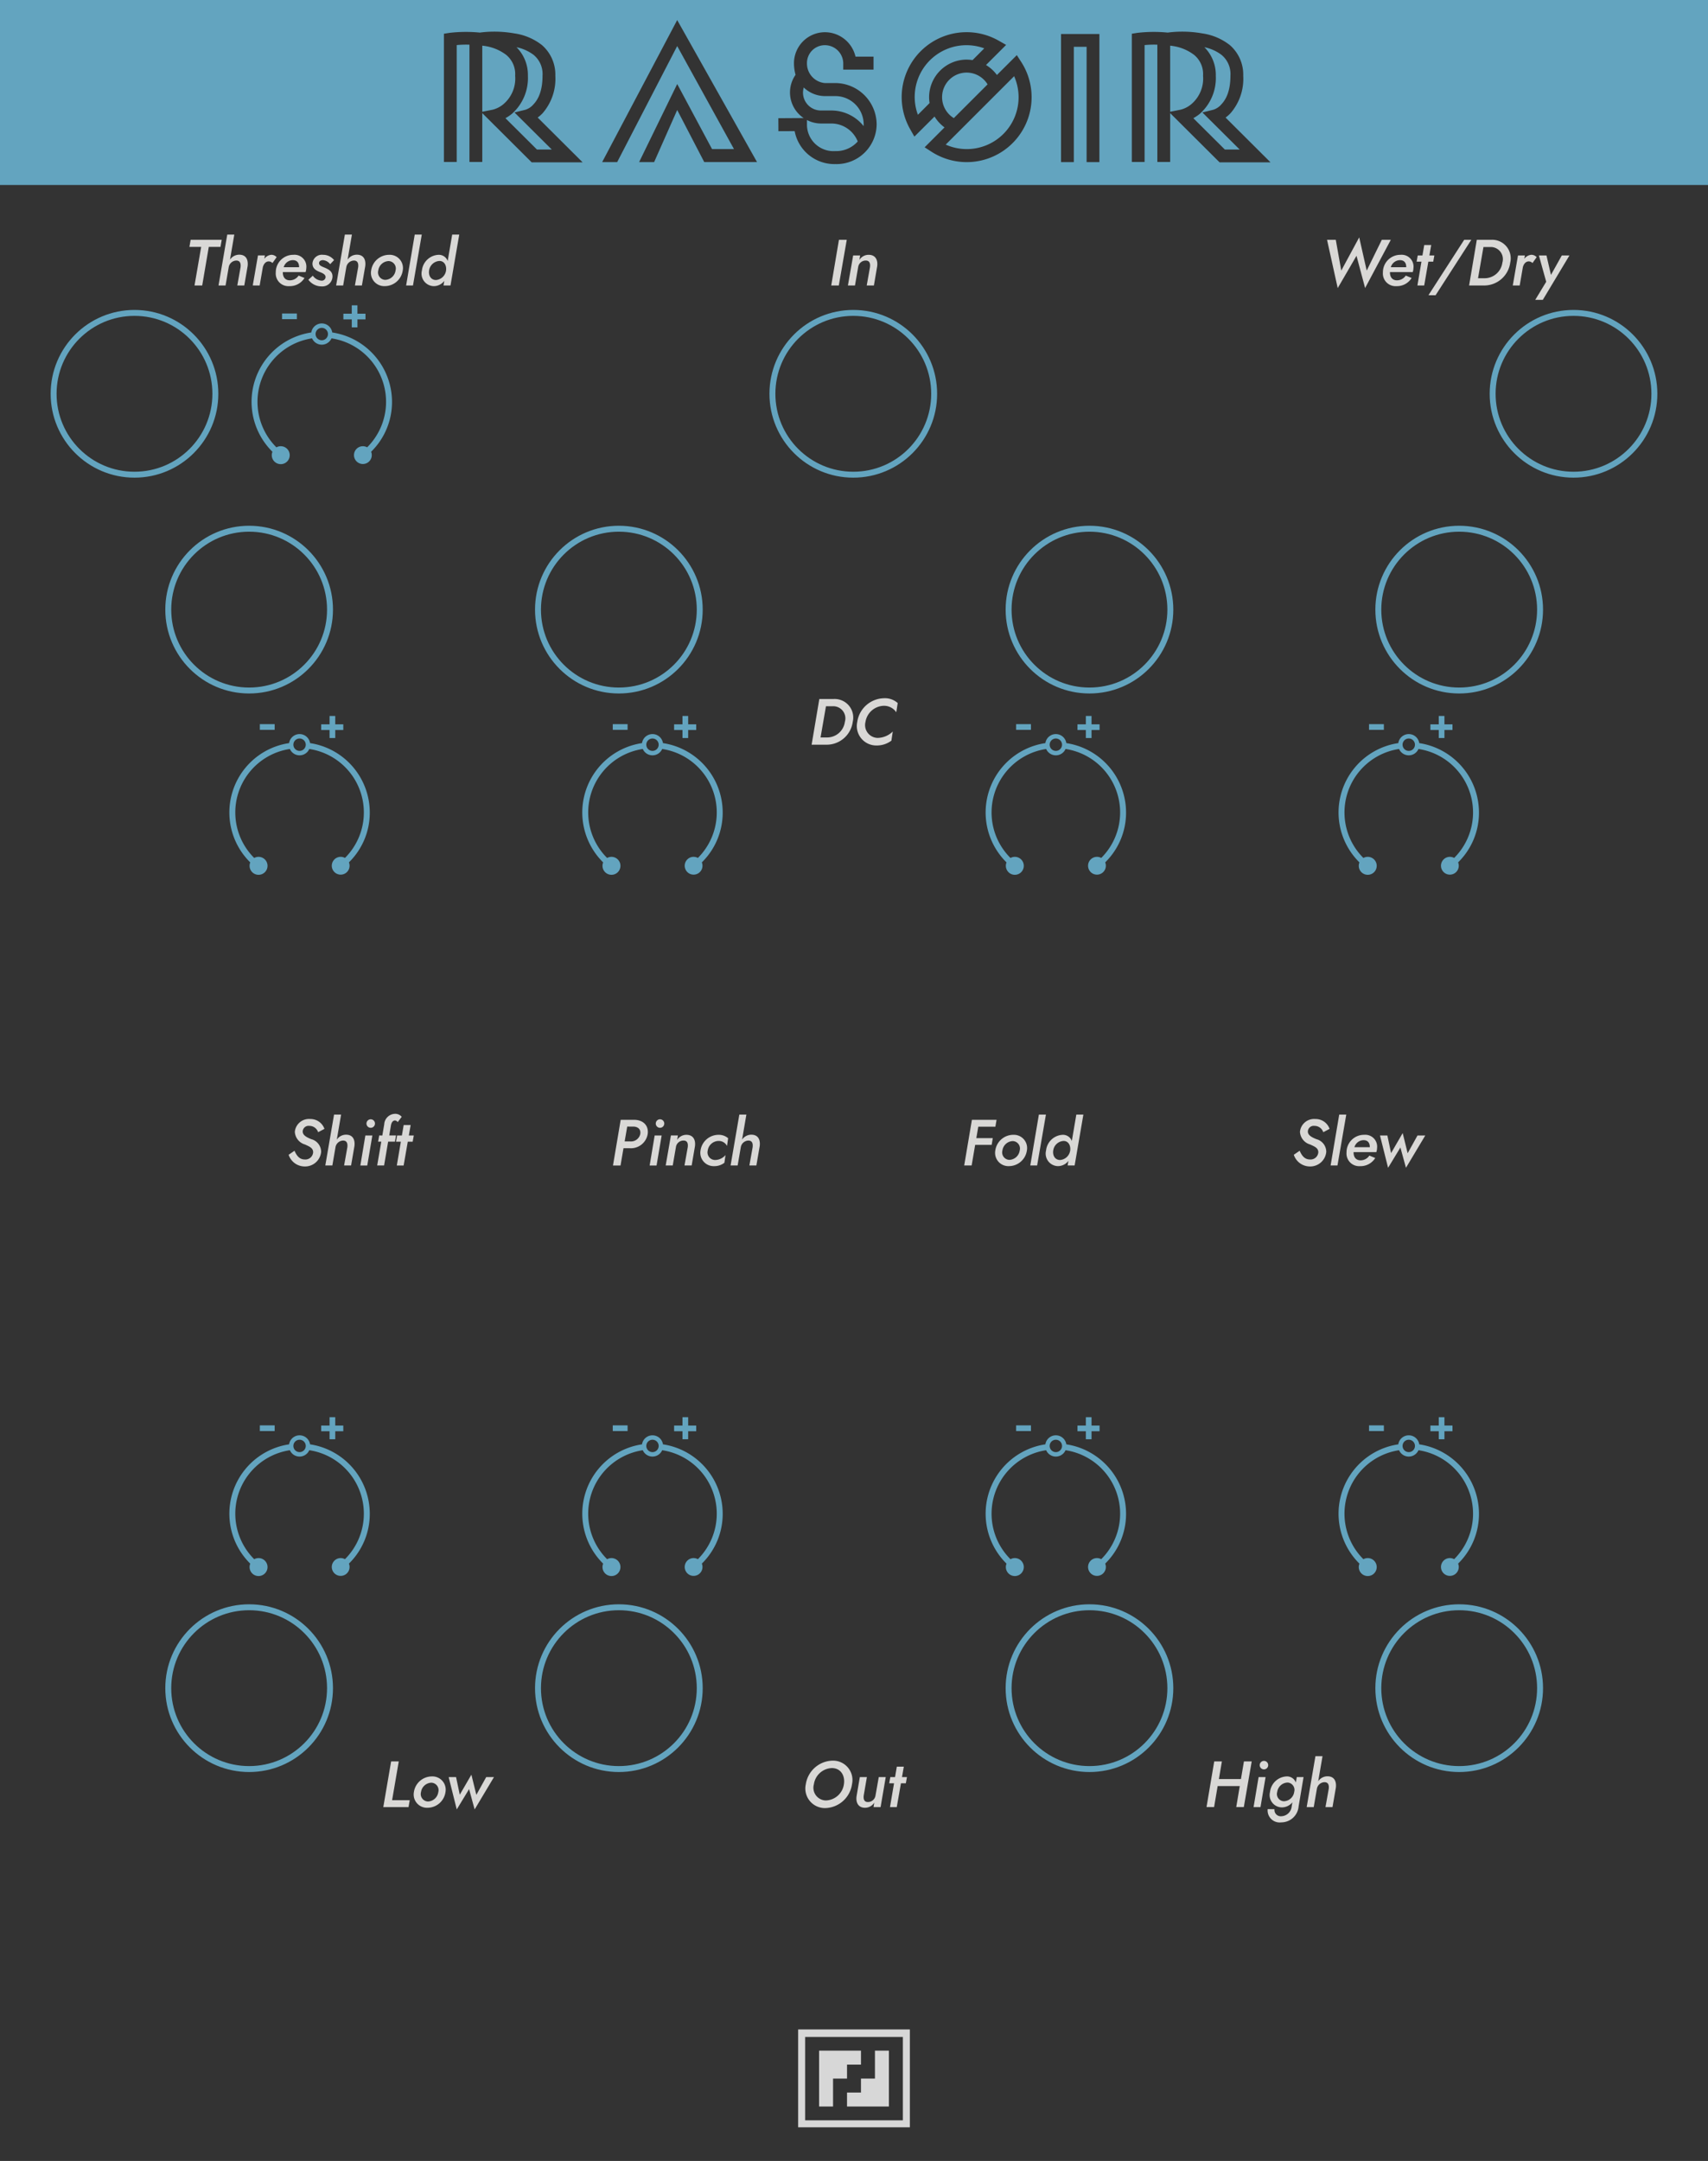 <?xml version="1.0" encoding="UTF-8" standalone="no"?>
<svg
   xmlns:dc="http://purl.org/dc/elements/1.1/"
   xmlns:cc="http://creativecommons.org/ns#"
   xmlns:rdf="http://www.w3.org/1999/02/22-rdf-syntax-ns#"
   xmlns:svg="http://www.w3.org/2000/svg"
   xmlns="http://www.w3.org/2000/svg"
   xmlns:sodipodi="http://sodipodi.sourceforge.net/DTD/sodipodi-0.dtd"
   xmlns:inkscape="http://www.inkscape.org/namespaces/inkscape"
   inkscape:version="1.0 (4035a4f, 2020-05-01)"
   sodipodi:docname="Rasoir.svg"
   id="svg1031"
   version="1.1"
   viewBox="0 0 288 364.252"
   height="128.5mm"
   width="101.6mm">
  <defs
     id="defs1035" />
  <sodipodi:namedview
     inkscape:current-layer="svg1031"
     inkscape:window-maximized="0"
     inkscape:window-y="22"
     inkscape:window-x="0"
     inkscape:cy="242.83465"
     inkscape:cx="192"
     inkscape:zoom="1.4947917"
     showgrid="false"
     id="namedview1033"
     inkscape:window-height="480"
     inkscape:window-width="914"
     inkscape:pageshadow="2"
     inkscape:pageopacity="0"
     guidetolerance="10"
     gridtolerance="10"
     objecttolerance="10"
     borderopacity="1"
     bordercolor="#666666"
     pagecolor="#ffffff" />
  <title
     id="title833">Rasoir</title>
  <g
     data-name="Rasoir"
     id="140d78ec-468f-4d15-a082-624430942a63">
    <rect
       fill="#333"
       height="364.252"
       width="288"
       data-name="BG"
       id="31c76ab0-01d4-495e-a04c-e8998869bc2b" />
    <rect
       fill="#63a4bf"
       height="31.181"
       width="288"
       data-name="Header"
       id="6f911f98-e4e3-4638-a8a4-31b1df1c1140" />
    <g
       data-name="Logo"
       id="8180852c-7c85-467a-b1fc-969953adc706">
      <polygon
         id="polygon837"
         fill="#d7d7d7"
         points="140.469 345.662 138.115 345.662 138.115 348.016 138.115 350.37 138.115 352.724 138.115 355.078 140.469 355.078 140.469 352.724 140.469 350.37 142.823 350.37 142.823 348.016 145.177 348.016 145.177 345.662 142.823 345.662 140.469 345.662" />
      <polygon
         id="polygon839"
         fill="#d7d7d7"
         points="142.823 355.078 145.177 355.078 147.531 355.078 149.885 355.078 149.885 352.724 149.885 350.37 149.885 348.016 149.885 345.662 147.531 345.662 147.531 348.016 147.531 350.37 145.177 350.37 145.177 352.724 142.823 352.724 142.823 355.078" />
      <polygon
         id="polygon841"
         fill="#d7d7d7"
         points="152.239 342.085 135.761 342.085 135.761 343.353 152.239 343.353 152.239 357.406 135.761 357.406 135.761 342.085 134.583 342.085 134.583 358.583 135.761 358.583 153.417 358.583 153.417 357.406 153.417 342.085 152.239 342.085" />
    </g>
    <g
       data-name="Text"
       id="89b1268f-3f3c-4bf7-b7e4-56b75ae8147e">
      <path
         id="path844"
         fill="#d9d8d6"
         d="M32.147,40.42h5.238l-.209,1.2h-1.97l-1.111,6.5H32.8l1.122-6.5H31.938Z" />
      <path
         id="path846"
         fill="#d9d8d6"
         d="M39.87,43.919A1.345,1.345,0,0,0,38.572,45l-.539,3.125H36.845l1.474-8.581h1.188l-.726,4.224a1.88,1.88,0,0,1,1.563-.836c1.143,0,1.55.847,1.408,1.947l-.562,3.246H40.014l.549-3.081C40.629,44.447,40.509,43.941,39.87,43.919Z" />
      <path
         id="path848"
         fill="#d9d8d6"
         d="M45.337,44.062c-.539-.011-.869.44-1.013.957l-.539,3.1H42.619l.88-5.061h1.166l-.1.572a1.642,1.642,0,0,1,1.2-.682,1.216,1.216,0,0,1,.88.4l-.7.99A.906.906,0,0,0,45.337,44.062Z" />
      <path
         id="path850"
         fill="#d9d8d6"
         d="M46.5,45.921a2.944,2.944,0,0,1,2.971-2.97,2,2,0,0,1,2.178,2.222,2.447,2.447,0,0,1-.121.693H47.69c-.022.814.374,1.386,1.189,1.386a1.771,1.771,0,0,0,1.473-.8l.991.407a2.909,2.909,0,0,1-2.564,1.375A2.134,2.134,0,0,1,46.5,45.921Zm1.331-.88h2.6v-.022c0-.726-.352-1.166-1.056-1.166A1.628,1.628,0,0,0,47.833,45.041Z" />
      <path
         id="path852"
         fill="#d9d8d6"
         d="M54.2,47.308a.638.638,0,0,0,.7-.595c.011-.44-.484-.671-.969-.858-.616-.242-1.264-.6-1.243-1.463a1.591,1.591,0,0,1,1.782-1.441,2.354,2.354,0,0,1,1.86.891l-.66.693a1.676,1.676,0,0,0-1.21-.682c-.4,0-.661.2-.661.484-.022.4.418.561.924.77.748.319,1.365.66,1.343,1.54a1.713,1.713,0,0,1-1.859,1.628A2.742,2.742,0,0,1,52,47.153l.748-.682A1.945,1.945,0,0,0,54.2,47.308Z" />
      <path
         id="path854"
         fill="#d9d8d6"
         d="M59.7,43.919A1.345,1.345,0,0,0,58.4,45l-.539,3.125H56.677l1.474-8.581h1.188l-.726,4.224a1.88,1.88,0,0,1,1.563-.836c1.143,0,1.55.847,1.408,1.947l-.562,3.246H59.846l.549-3.081C60.461,44.447,60.341,43.941,59.7,43.919Z" />
      <path
         id="path856"
         fill="#d9d8d6"
         d="M65.621,42.951a2.231,2.231,0,0,1,2.288,2.64,3.071,3.071,0,0,1-3.036,2.64,2.237,2.237,0,0,1-2.289-2.64A3.071,3.071,0,0,1,65.621,42.951Zm-.66,4.224A1.833,1.833,0,0,0,66.7,45.591a1.255,1.255,0,0,0-1.178-1.584,1.832,1.832,0,0,0-1.738,1.584A1.255,1.255,0,0,0,64.961,47.175Z" />
      <path
         id="path858"
         fill="#d9d8d6"
         d="M71.12,39.541l-1.484,8.581H68.48l1.452-8.581Z" />
      <path
         id="path860"
         fill="#d9d8d6"
         d="M73.959,42.951A1.582,1.582,0,0,1,75.488,44l.759-4.455h1.188l-1.474,8.581H74.784l.132-.782a2.229,2.229,0,0,1-1.772.891,2.113,2.113,0,0,1-2-2.64A2.954,2.954,0,0,1,73.959,42.951ZM73.518,47.2a1.863,1.863,0,0,0,1.695-1.606c.11-.847-.308-1.584-1.078-1.606a1.864,1.864,0,0,0-1.783,1.606C72.221,46.449,72.66,47.2,73.518,47.2Z" />
      <path
         id="path862"
         fill="#d9d8d6"
         d="M142.779,40.42l-1.342,7.7h-1.276l1.3-7.7Z" />
      <path
         id="path864"
         fill="#d9d8d6"
         d="M145.991,43.919a1.284,1.284,0,0,0-1.287,1.089l-.539,3.114h-1.189l.88-5.061h1.178l-.121.748a1.833,1.833,0,0,1,1.562-.858c1.155,0,1.584.88,1.43,1.958l-.55,3.213h-1.21l.55-3.081C146.772,44.447,146.651,43.919,145.991,43.919Z" />
      <path
         id="path866"
         fill="#d9d8d6"
         d="M140.406,296.777a3.269,3.269,0,0,1,3.256,3.983,4.682,4.682,0,0,1-4.531,4.015,3.3,3.3,0,0,1-3.258-4.015A4.682,4.682,0,0,1,140.406,296.777Zm-1.144,6.711a3.178,3.178,0,0,0,3.037-2.728c.22-1.408-.485-2.718-2.026-2.729a3.175,3.175,0,0,0-3.035,2.729A2.138,2.138,0,0,0,139.262,303.488Z" />
      <path
         id="path868"
         fill="#d9d8d6"
         d="M146.324,303.752a1.283,1.283,0,0,0,1.3-1.078l.551-3.124h1.177l-.869,5.06h-1.189l.121-.748a1.845,1.845,0,0,1-1.563.858c-1.142,0-1.572-.891-1.418-1.958l.549-3.212h1.19l-.53,3.08C145.564,303.224,145.685,303.752,146.324,303.752Z" />
      <path
         id="path870"
         fill="#d9d8d6"
         d="M150.922,299.55l.3-1.761H152.4l-.308,1.761h.836l-.188,1.045h-.824l-.705,4.015h-1.143l.682-4.015h-.815l.188-1.045Z" />
      <path
         id="path872"
         fill="#d9d8d6"
         d="M67.238,296.909l-1.122,6.535h2.971l-.2,1.166H64.631l1.32-7.7Z" />
      <path
         id="path874"
         fill="#d9d8d6"
         d="M72.827,299.439a2.232,2.232,0,0,1,2.288,2.641,3.071,3.071,0,0,1-3.036,2.64,2.237,2.237,0,0,1-2.289-2.64A3.072,3.072,0,0,1,72.827,299.439Zm-.66,4.225a1.833,1.833,0,0,0,1.738-1.584,1.256,1.256,0,0,0-1.178-1.585,1.833,1.833,0,0,0-1.738,1.585A1.255,1.255,0,0,0,72.167,303.664Z" />
      <path
         id="path876"
         fill="#d9d8d6"
         d="M76.9,299.55l.627,2.97,1.958-3.377.836,3.4,1.662-2.992h1.309L80.032,305l-.935-3.422L77.017,305l-1.364-5.445Z" />
      <path
         id="path878"
         fill="#d9d8d6"
         d="M206.033,296.908l-.506,2.971h3.719l.506-2.971h1.309l-1.331,7.7h-1.276l.594-3.542h-3.73l-.6,3.542h-1.277l1.3-7.7Z" />
      <path
         id="path880"
         fill="#d9d8d6"
         d="M213.4,299.549l-.858,5.06h-1.166l.847-5.06Zm-.242-2.729a.716.716,0,1,1-.748.715A.722.722,0,0,1,213.161,296.82Z" />
      <path
         id="path882"
         fill="#d9d8d6"
         d="M214.9,304.962a1.065,1.065,0,0,0,1.166,1.187A1.814,1.814,0,0,0,217.8,304.5l.121-.7a2.286,2.286,0,0,1-1.772.857,2.081,2.081,0,0,1-2-2.6,2.945,2.945,0,0,1,2.817-2.62,1.589,1.589,0,0,1,1.54,1.035l.154-.924h1.144l-.836,4.951a2.935,2.935,0,0,1-2.927,2.684,2.034,2.034,0,0,1-2.288-2.234Zm1.628-1.343a1.819,1.819,0,0,0,1.661-1.375l.055-.274a1.241,1.241,0,0,0-1.1-1.5,1.827,1.827,0,0,0-1.782,1.585A1.213,1.213,0,0,0,216.527,303.619Z" />
      <path
         id="path884"
         fill="#d9d8d6"
         d="M223.358,300.407a1.346,1.346,0,0,0-1.3,1.078l-.539,3.124h-1.188l1.474-8.581H223l-.726,4.225a1.881,1.881,0,0,1,1.563-.836c1.143,0,1.551.847,1.408,1.947l-.561,3.245H223.5l.55-3.08C224.117,300.936,224,300.429,223.358,300.407Z" />
      <path
         id="path886"
         fill="#d9d8d6"
         d="M51.4,195.445a1.305,1.305,0,0,0,1.4-1.188c.022-.748-.616-.99-1.386-1.342a2.358,2.358,0,0,1-1.7-2.135,2.391,2.391,0,0,1,2.585-2.156,2.489,2.489,0,0,1,2.409,1.661l-1.066.562a1.547,1.547,0,0,0-1.475-1.068.988.988,0,0,0-1.122.913c-.033.617.583.991,1.452,1.331a2.218,2.218,0,0,1,1.651,2.146,2.716,2.716,0,0,1-2.806,2.453,2.858,2.858,0,0,1-2.673-1.969l.989-.682C50.036,194.84,50.519,195.445,51.4,195.445Z" />
      <path
         id="path888"
         fill="#d9d8d6"
         d="M57.879,192.255a1.342,1.342,0,0,0-1.3,1.078l-.539,3.124H54.853l1.475-8.581h1.187L56.79,192.1a1.88,1.88,0,0,1,1.562-.836c1.144,0,1.551.846,1.409,1.947l-.562,3.245H58.022l.55-3.08C58.638,192.783,58.517,192.276,57.879,192.255Z" />
      <path
         id="path890"
         fill="#d9d8d6"
         d="M62.785,191.4l-.858,5.061H60.761l.847-5.061Zm-.242-2.728a.716.716,0,1,1-.748.715A.722.722,0,0,1,62.543,188.668Z" />
      <path
         id="path892"
         fill="#d9d8d6"
         d="M64.468,191.4l.319-1.87a1.871,1.871,0,0,1,1.87-1.782,1.4,1.4,0,0,1,1.078.506l-.681.9a.571.571,0,0,0-.462-.286c-.386,0-.617.418-.683.9l-.275,1.627h1.144l-.186,1.045H65.447l-.682,4.016H63.6l.694-4.016h-.539l.187-1.045Z" />
      <path
         id="path894"
         fill="#d9d8d6"
         d="M67.767,191.4l.3-1.759h1.177l-.308,1.759h.836l-.187,1.045h-.825l-.7,4.016H66.909l.682-4.016h-.814l.187-1.045Z" />
      <path
         id="path896"
         fill="#d9d8d6"
         d="M106.891,188.756c1.54,0,2.52.946,2.322,2.4a2.866,2.866,0,0,1-3.059,2.387h-1.022l-.5,2.916H103.36l1.3-7.7Zm-1.132,1.143-.43,2.5h.936a1.593,1.593,0,0,0,1.694-1.243c.132-.781-.374-1.255-1.189-1.255Z" />
      <path
         id="path898"
         fill="#d9d8d6"
         d="M111.566,191.4l-.858,5.061h-1.166l.848-5.061Zm-.242-2.728a.716.716,0,1,1-.748.715A.721.721,0,0,1,111.324,188.668Z" />
      <path
         id="path900"
         fill="#d9d8d6"
         d="M115.263,192.254a1.284,1.284,0,0,0-1.288,1.09l-.539,3.113h-1.188l.88-5.061h1.178l-.122.749a1.833,1.833,0,0,1,1.563-.859c1.154,0,1.584.88,1.43,1.958l-.55,3.213h-1.21l.55-3.081C116.044,192.782,115.923,192.254,115.263,192.254Z" />
      <path
         id="path902"
         fill="#d9d8d6"
         d="M120.564,195.532a2.331,2.331,0,0,0,1.771-.836l-.187,1.3a2.728,2.728,0,0,1-1.717.571,2.245,2.245,0,0,1-2.309-2.639,3.065,3.065,0,0,1,3.047-2.641,2.4,2.4,0,0,1,1.606.572l-.186,1.309a1.556,1.556,0,0,0-1.453-.847,1.871,1.871,0,0,0-1.8,1.607A1.286,1.286,0,0,0,120.564,195.532Z" />
      <path
         id="path904"
         fill="#d9d8d6"
         d="M126.219,192.254a1.344,1.344,0,0,0-1.3,1.078l-.539,3.125h-1.189l1.475-8.581h1.187l-.725,4.225a1.877,1.877,0,0,1,1.562-.837c1.144,0,1.551.847,1.408,1.947l-.561,3.246h-1.177l.55-3.081C126.977,192.782,126.857,192.276,126.219,192.254Z" />
      <path
         id="path906"
         fill="#d9d8d6"
         d="M168.038,188.755l-.2,1.166h-2.883l-.33,1.926H167.4l-.186,1.132h-2.784l-.594,3.477h-1.254l1.3-7.7Z" />
      <path
         id="path908"
         fill="#d9d8d6"
         d="M170.864,191.285a2.232,2.232,0,0,1,2.288,2.641,3.071,3.071,0,0,1-3.036,2.64,2.237,2.237,0,0,1-2.289-2.64A3.072,3.072,0,0,1,170.864,191.285Zm-.66,4.225a1.833,1.833,0,0,0,1.738-1.584,1.255,1.255,0,0,0-1.177-1.584,1.832,1.832,0,0,0-1.739,1.584A1.256,1.256,0,0,0,170.2,195.51Z" />
      <path
         id="path910"
         fill="#d9d8d6"
         d="M176.363,187.875l-1.484,8.581h-1.156l1.453-8.581Z" />
      <path
         id="path912"
         fill="#d9d8d6"
         d="M179.2,191.285a1.585,1.585,0,0,1,1.529,1.046l.759-4.456h1.189l-1.475,8.581h-1.177l.132-.781a2.227,2.227,0,0,1-1.771.891,2.112,2.112,0,0,1-2-2.64A2.955,2.955,0,0,1,179.2,191.285Zm-.44,4.247a1.863,1.863,0,0,0,1.694-1.606c.11-.847-.308-1.584-1.078-1.607a1.863,1.863,0,0,0-1.782,1.607C177.464,194.784,177.9,195.532,178.762,195.532Z" />
      <path
         id="path914"
         fill="#d9d8d6"
         d="M220.89,195.444a1.305,1.305,0,0,0,1.4-1.187c.021-.748-.615-.99-1.387-1.343a2.36,2.36,0,0,1-1.705-2.134,2.391,2.391,0,0,1,2.586-2.156,2.485,2.485,0,0,1,2.408,1.661l-1.066.561a1.545,1.545,0,0,0-1.475-1.067.988.988,0,0,0-1.121.913c-.033.616.582.99,1.451,1.331a2.213,2.213,0,0,1,1.651,2.145,2.716,2.716,0,0,1-2.8,2.454,2.862,2.862,0,0,1-2.674-1.97l.99-.681C219.525,194.84,220.01,195.444,220.89,195.444Z" />
      <path
         id="path916"
         fill="#d9d8d6"
         d="M227.006,187.876l-1.485,8.581h-1.156l1.453-8.581Z" />
      <path
         id="path918"
         fill="#d9d8d6"
         d="M227.049,194.257a2.945,2.945,0,0,1,2.97-2.971,2,2,0,0,1,2.18,2.223,2.44,2.44,0,0,1-.121.692h-3.84c-.023.815.373,1.387,1.188,1.387a1.777,1.777,0,0,0,1.474-.8l.99.407a2.909,2.909,0,0,1-2.564,1.375A2.134,2.134,0,0,1,227.049,194.257Zm1.332-.881h2.595v-.022c0-.726-.351-1.166-1.054-1.166A1.626,1.626,0,0,0,228.381,193.376Z" />
      <path
         id="path920"
         fill="#d9d8d6"
         d="M233.935,191.4l.627,2.97,1.957-3.377.836,3.4,1.662-2.993h1.309l-3.256,5.446-.935-3.422-2.079,3.422-1.365-5.446Z" />
      <path
         id="path922"
         fill="#d9d8d6"
         d="M233,40.42h1.518l-4.335,8.131-1.452-5.435-3.168,5.446-1.8-8.142h1.474l.924,5.193,3.025-5.6,1.266,5.6Z" />
      <path
         id="path924"
         fill="#d9d8d6"
         d="M233.185,45.921a2.944,2.944,0,0,1,2.971-2.97,2,2,0,0,1,2.179,2.222,2.483,2.483,0,0,1-.121.693h-3.84c-.023.814.374,1.386,1.188,1.386a1.774,1.774,0,0,0,1.474-.8l.99.407a2.906,2.906,0,0,1-2.563,1.375A2.134,2.134,0,0,1,233.185,45.921Zm1.331-.88h2.6v-.022c0-.726-.351-1.166-1.056-1.166A1.628,1.628,0,0,0,234.516,45.041Z" />
      <path
         id="path926"
         fill="#d9d8d6"
         d="M239.852,43.061l.3-1.76h1.177l-.308,1.76h.836l-.187,1.045h-.825l-.7,4.016h-1.144l.682-4.016h-.814l.187-1.045Z" />
      <path
         id="path928"
         fill="#d9d8d6"
         d="M248.092,40.42l-6.03,9.352-1.2-.011,6.029-9.341Z" />
      <path
         id="path930"
         fill="#d9d8d6"
         d="M247.717,48.122l1.3-7.7h2.4a3.13,3.13,0,0,1,3.234,3.851,4.442,4.442,0,0,1-4.466,3.851Zm2.42-6.48-.914,5.258h1.045a3.021,3.021,0,0,0,3.059-2.629,2.041,2.041,0,0,0-2.079-2.629Z" />
      <path
         id="path932"
         fill="#d9d8d6"
         d="M257.8,44.062c-.539-.011-.87.44-1.013.957l-.539,3.1h-1.166l.88-5.061h1.166l-.1.572a1.642,1.642,0,0,1,1.2-.682,1.216,1.216,0,0,1,.88.4l-.7.99A.908.908,0,0,0,257.8,44.062Z" />
      <path
         id="path934"
         fill="#d9d8d6"
         d="M260.146,50.542H258.87l1.848-3.047-1.232-4.434h1.277l.758,3.278,1.827-3.278h1.287Z" />
      <path
         id="path936"
         fill="#d9d8d6"
         d="M136.853,125.528l1.3-7.7h2.4a3.13,3.13,0,0,1,3.234,3.851,4.441,4.441,0,0,1-4.467,3.85Zm2.42-6.48-.914,5.259H139.4a3.02,3.02,0,0,0,3.059-2.629,2.041,2.041,0,0,0-2.078-2.63Z" />
      <path
         id="path938"
         fill="#d9d8d6"
         d="M147.984,124.384a3.749,3.749,0,0,0,2.553-1.078l-.231,1.54a4.07,4.07,0,0,1-2.5.814,3.278,3.278,0,0,1-3.255-3.982,4.659,4.659,0,0,1,4.533-3.983,3.2,3.2,0,0,1,2.287.814l-.242,1.552a2.486,2.486,0,0,0-2.135-1.09,3.22,3.22,0,0,0-3.057,2.707A2.166,2.166,0,0,0,147.984,124.384Z" />
    </g>
    <g
       data-name="Legend"
       id="037ee8b3-3ec3-4972-815b-3c8c32557491">
      <circle
         id="circle941"
         stroke-miterlimit="10"
         stroke="#63a4bf"
         fill="none"
         r="13.636"
         cy="66.38"
         cx="143.88" />
      <circle
         id="circle943"
         stroke-miterlimit="10"
         stroke="#63a4bf"
         fill="none"
         r="13.636"
         cy="102.759"
         cx="42.009" />
      <path
         id="path945"
         fill="#63a4bf"
         d="M43.815,122.063h2.5v.959h-2.5Z" />
      <path
         id="path947"
         fill="#63a4bf"
         d="M57.886,123.052H56.53v1.35h-.959v-1.35H54.16v-.959h1.411v-1.41h.959v1.41h1.356Z" />
      <path
         id="path949"
         fill="#63a4bf"
         d="M62.352,136.953A11.847,11.847,0,0,0,52.279,125.26a1.785,1.785,0,0,0-3.531,0,11.821,11.821,0,0,0-6.55,20.11,1.513,1.513,0,1,0,.667-.749,10.821,10.821,0,0,1,6.011-18.371,1.788,1.788,0,0,0,3.275,0,10.821,10.821,0,0,1,6.016,18.366,1.5,1.5,0,1,0,.667.748A11.728,11.728,0,0,0,62.352,136.953ZM50.513,126.571a1.043,1.043,0,1,1,1.043-1.043A1.043,1.043,0,0,1,50.513,126.571Z" />
      <circle
         id="circle951"
         stroke-miterlimit="10"
         stroke="#63a4bf"
         fill="none"
         r="13.636"
         cy="102.759"
         cx="104.352" />
      <path
         id="path953"
         fill="#63a4bf"
         d="M103.323,122.063h2.5v.959h-2.5Z" />
      <path
         id="path955"
         fill="#63a4bf"
         d="M117.394,123.052h-1.356v1.35h-.959v-1.35h-1.411v-.959h1.411v-1.41h.959v1.41h1.356Z" />
      <path
         id="path957"
         fill="#63a4bf"
         d="M121.859,136.953a11.846,11.846,0,0,0-10.072-11.693,1.785,1.785,0,0,0-3.531,0,11.821,11.821,0,0,0-6.55,20.11,1.513,1.513,0,1,0,.667-.749,10.821,10.821,0,0,1,6.011-18.371,1.787,1.787,0,0,0,3.274,0,10.822,10.822,0,0,1,6.017,18.366,1.5,1.5,0,1,0,.667.748A11.732,11.732,0,0,0,121.859,136.953Zm-11.838-10.382a1.043,1.043,0,1,1,1.043-1.043A1.042,1.042,0,0,1,110.021,126.571Z" />
      <circle
         id="circle959"
         stroke-miterlimit="10"
         stroke="#63a4bf"
         fill="none"
         r="13.636"
         cy="102.759"
         cx="183.705" />
      <path
         id="path961"
         fill="#63a4bf"
         d="M171.337,122.063h2.5v.959h-2.5Z" />
      <path
         id="path963"
         fill="#63a4bf"
         d="M185.408,123.052h-1.356v1.35h-.959v-1.35h-1.41v-.959h1.41v-1.41h.959v1.41h1.356Z" />
      <path
         id="path965"
         fill="#63a4bf"
         d="M189.874,136.953A11.847,11.847,0,0,0,179.8,125.26a1.785,1.785,0,0,0-3.531,0,11.821,11.821,0,0,0-6.55,20.11,1.513,1.513,0,1,0,.667-.749,10.821,10.821,0,0,1,6.012-18.371,1.787,1.787,0,0,0,3.274,0,10.821,10.821,0,0,1,6.016,18.366,1.5,1.5,0,1,0,.668.748A11.732,11.732,0,0,0,189.874,136.953Zm-11.838-10.382a1.043,1.043,0,1,1,1.042-1.043A1.043,1.043,0,0,1,178.036,126.571Z" />
      <circle
         id="circle967"
         stroke-miterlimit="10"
         stroke="#63a4bf"
         fill="none"
         r="13.636"
         cy="102.759"
         cx="246.047" />
      <path
         id="path969"
         fill="#63a4bf"
         d="M230.845,122.063h2.5v.959h-2.5Z" />
      <path
         id="path971"
         fill="#63a4bf"
         d="M244.916,123.052H243.56v1.35H242.6v-1.35H241.19v-.959H242.6v-1.41h.959v1.41h1.356Z" />
      <path
         id="path973"
         fill="#63a4bf"
         d="M249.382,136.953a11.847,11.847,0,0,0-10.073-11.693,1.785,1.785,0,0,0-3.531,0,11.821,11.821,0,0,0-6.55,20.11,1.513,1.513,0,1,0,.667-.749,10.821,10.821,0,0,1,6.011-18.371,1.788,1.788,0,0,0,3.275,0,10.821,10.821,0,0,1,6.016,18.366,1.5,1.5,0,1,0,.667.748A11.728,11.728,0,0,0,249.382,136.953Zm-11.839-10.382a1.043,1.043,0,1,1,1.043-1.043A1.043,1.043,0,0,1,237.543,126.571Z" />
      <path
         id="path975"
         fill="#63a4bf"
         d="M43.815,240.263h2.5v.96h-2.5Z" />
      <path
         id="path977"
         fill="#63a4bf"
         d="M57.886,241.253H56.53v1.35h-.959v-1.35H54.16v-.959h1.411v-1.411h.959v1.411h1.356Z" />
      <path
         id="path979"
         fill="#63a4bf"
         d="M62.352,255.154a11.847,11.847,0,0,0-10.073-11.693,1.785,1.785,0,0,0-3.531,0,11.822,11.822,0,0,0-6.55,20.111,1.513,1.513,0,1,0,.667-.749,10.821,10.821,0,0,1,6.011-18.371,1.788,1.788,0,0,0,3.275,0,10.821,10.821,0,0,1,6.016,18.366,1.5,1.5,0,1,0,.667.748A11.732,11.732,0,0,0,62.352,255.154ZM50.513,244.772a1.043,1.043,0,1,1,1.043-1.043A1.043,1.043,0,0,1,50.513,244.772Z" />
      <path
         id="path981"
         fill="#63a4bf"
         d="M103.323,240.263h2.5v.96h-2.5Z" />
      <path
         id="path983"
         fill="#63a4bf"
         d="M117.394,241.253h-1.356v1.35h-.959v-1.35h-1.411v-.959h1.411v-1.411h.959v1.411h1.356Z" />
      <path
         id="path985"
         fill="#63a4bf"
         d="M121.859,255.154a11.846,11.846,0,0,0-10.072-11.693,1.785,1.785,0,0,0-3.531,0,11.822,11.822,0,0,0-6.55,20.111,1.513,1.513,0,1,0,.667-.749,10.821,10.821,0,0,1,6.011-18.371,1.787,1.787,0,0,0,3.274,0,10.822,10.822,0,0,1,6.017,18.366,1.5,1.5,0,1,0,.667.748A11.735,11.735,0,0,0,121.859,255.154Zm-11.838-10.382a1.043,1.043,0,1,1,1.043-1.043A1.042,1.042,0,0,1,110.021,244.772Z" />
      <path
         id="path987"
         fill="#63a4bf"
         d="M171.337,240.263h2.5v.96h-2.5Z" />
      <path
         id="path989"
         fill="#63a4bf"
         d="M185.408,241.253h-1.356v1.35h-.959v-1.35h-1.41v-.959h1.41v-1.411h.959v1.411h1.356Z" />
      <path
         id="path991"
         fill="#63a4bf"
         d="M189.874,255.154A11.847,11.847,0,0,0,179.8,243.461a1.785,1.785,0,0,0-3.531,0,11.822,11.822,0,0,0-6.55,20.111,1.513,1.513,0,1,0,.667-.749,10.821,10.821,0,0,1,6.012-18.371,1.787,1.787,0,0,0,3.274,0,10.821,10.821,0,0,1,6.016,18.366,1.5,1.5,0,1,0,.668.748A11.735,11.735,0,0,0,189.874,255.154Zm-11.838-10.382a1.043,1.043,0,1,1,1.042-1.043A1.043,1.043,0,0,1,178.036,244.772Z" />
      <path
         id="path993"
         fill="#63a4bf"
         d="M230.845,240.263h2.5v.96h-2.5Z" />
      <path
         id="path995"
         fill="#63a4bf"
         d="M244.916,241.253H243.56v1.35H242.6v-1.35H241.19v-.959H242.6v-1.411h.959v1.411h1.356Z" />
      <path
         id="path997"
         fill="#63a4bf"
         d="M249.382,255.154a11.847,11.847,0,0,0-10.073-11.693,1.785,1.785,0,0,0-3.531,0,11.822,11.822,0,0,0-6.55,20.111,1.513,1.513,0,1,0,.667-.749,10.821,10.821,0,0,1,6.011-18.371,1.788,1.788,0,0,0,3.275,0,10.821,10.821,0,0,1,6.016,18.366,1.5,1.5,0,1,0,.667.748A11.732,11.732,0,0,0,249.382,255.154Zm-11.839-10.382a1.043,1.043,0,1,1,1.043-1.043A1.043,1.043,0,0,1,237.543,244.772Z" />
      <circle
         id="circle999"
         stroke-miterlimit="10"
         stroke="#63a4bf"
         fill="none"
         r="13.636"
         cy="284.56"
         cx="42.009" />
      <circle
         id="circle1001"
         stroke-miterlimit="10"
         stroke="#63a4bf"
         fill="none"
         r="13.636"
         cy="284.56"
         cx="104.352" />
      <circle
         id="circle1003"
         stroke-miterlimit="10"
         stroke="#63a4bf"
         fill="none"
         r="13.636"
         cy="66.38"
         cx="265.323" />
      <circle
         id="circle1005"
         stroke-miterlimit="10"
         stroke="#63a4bf"
         fill="none"
         r="13.636"
         cy="284.56"
         cx="183.705" />
      <circle
         id="circle1007"
         stroke-miterlimit="10"
         stroke="#63a4bf"
         fill="none"
         r="13.636"
         cy="284.56"
         cx="246.047" />
      <circle
         id="circle1009"
         stroke-miterlimit="10"
         stroke="#63a4bf"
         fill="none"
         r="13.636"
         cy="66.38"
         cx="22.677" />
      <path
         id="path1011"
         fill="#63a4bf"
         d="M47.558,52.845h2.5V53.8h-2.5Z" />
      <path
         id="path1013"
         fill="#63a4bf"
         d="M61.629,53.834H60.273v1.35h-.959v-1.35H57.9v-.959h1.411v-1.41h.959v1.41h1.356Z" />
      <path
         id="path1015"
         fill="#63a4bf"
         d="M66.1,67.735A11.847,11.847,0,0,0,56.022,56.042a1.785,1.785,0,0,0-3.531,0,11.821,11.821,0,0,0-6.55,20.11,1.513,1.513,0,1,0,.667-.749,10.821,10.821,0,0,1,6.011-18.371,1.788,1.788,0,0,0,3.275,0A10.821,10.821,0,0,1,61.91,75.4a1.5,1.5,0,1,0,.667.748A11.728,11.728,0,0,0,66.1,67.735ZM54.256,57.353A1.043,1.043,0,1,1,55.3,56.31,1.043,1.043,0,0,1,54.256,57.353Z" />
    </g>
    <path
       id="path1018"
       fill="#333"
       d="M86.741,5.631A9.75,9.75,0,0,1,91.381,7.6a6.586,6.586,0,0,1,2.259,5.167,8.848,8.848,0,0,1-2.15,6.323,5.866,5.866,0,0,1-.828.725l7.576,7.547H89.649l-8.328-8.293V27.3H79.158V7.533A16.05,16.05,0,0,0,77.01,7.6V27.3H74.853V5.686l.911-.144a23.883,23.883,0,0,1,5.146-.048,18.094,18.094,0,0,1,2.115-.158A19.357,19.357,0,0,1,86.741,5.631Zm-5.42,13.208,1.786-.356a4.549,4.549,0,0,0,1.827-.965,5.655,5.655,0,0,0,1.93-4.749,4.182,4.182,0,0,0-1.5-3.511,7.8,7.8,0,0,0-3.62-1.506c-.143-.025-.284-.042-.424-.054Zm7.693-6.07a8.063,8.063,0,0,1-2.69,6.412,6.911,6.911,0,0,1-1.1.739l5.317,5.288h2.5l-6.289-6.253L88.6,18.5a2.934,2.934,0,0,0,1.335-.89c.734-.765,1.545-2.14,1.545-4.838a4.181,4.181,0,0,0-1.491-3.511,7.183,7.183,0,0,0-2.895-1.3A6.593,6.593,0,0,1,89.014,12.769Z" />
    <path
       id="path1020"
       fill="#333"
       d="M127.648,27.318h-8.9l-4.558-8.776-3.893,8.785h-2.532l6.425-13.164,5.872,10.965h3.7L114.187,7.764,104.066,27.327h-2.532L114.187,3.384Z" />
    <path
       id="path1022"
       fill="#333"
       d="M144.253,9.547h3.039v2.19h-5.106V10.643a3.094,3.094,0,0,0-3.1-3.025,3.007,3.007,0,0,0-3.018,3.025A3.31,3.31,0,0,0,139.086,14h1.786A7.007,7.007,0,0,1,147.818,21a6.765,6.765,0,0,1-6.967,6.659h-.006a6.815,6.815,0,0,1-6.851-5.557l-2.737.013-.014-2.19,4.264-.027a5.195,5.195,0,0,1-1.362-7.289,7.377,7.377,0,0,1-.267-1.963,5.23,5.23,0,0,1,5.208-5.215A5.3,5.3,0,0,1,144.253,9.547ZM135.4,15.59a3.015,3.015,0,0,0,3.019,3.035h1.793a6.98,6.98,0,0,1,5.413,2.632c0-.086.007-.173.007-.26a4.78,4.78,0,0,0-4.778-4.8h-1.793a5.209,5.209,0,0,1-3.538-1.451A3.907,3.907,0,0,0,135.4,15.59ZM136.068,21a4.473,4.473,0,0,0,4.783,4.469,4.853,4.853,0,0,0,3.779-1.622,4.794,4.794,0,0,0-4.449-3.029h-1.765a5.161,5.161,0,0,1-2.348-.585Z" />
    <path
       id="path1024"
       fill="#333"
       d="M168.4,6.858l1.253.712-3.394,3.388a6.36,6.36,0,0,1,1.84,1.683l3.354-3.347.739,1.143a10.944,10.944,0,0,1-15.139,15.131l-1.142-.739,3.353-3.353a6.379,6.379,0,0,1-1.683-1.834l-3.4,3.387-.712-1.252A10.945,10.945,0,0,1,168.4,6.858Zm-14.166,9.519a8.679,8.679,0,0,0,.541,2.971l1.971-1.978a6.256,6.256,0,0,1-.082-.993,6.347,6.347,0,0,1,6.33-6.33,8.633,8.633,0,0,1,1,.082l1.971-1.978a8.727,8.727,0,0,0-11.73,8.226Zm4.619,0a4.134,4.134,0,0,0,1.979,3.532l5.693-5.687a4.138,4.138,0,0,0-7.672,2.155Zm.61,8a8.738,8.738,0,0,0,11.538-11.531Z" />
    <path
       id="path1026"
       fill="#333"
       d="M185.378,5.733V27.327h-2.156V7.889h-2.156V27.327H178.91V5.733Z" />
    <path
       id="path1028"
       fill="#333"
       d="M202.733,5.631a9.75,9.75,0,0,1,4.64,1.971,6.586,6.586,0,0,1,2.259,5.167,8.843,8.843,0,0,1-2.15,6.323,5.811,5.811,0,0,1-.828.725l7.576,7.547h-8.589l-8.328-8.293V27.3H195.15V7.533A16.05,16.05,0,0,0,193,7.6V27.3h-2.156V5.686l.91-.144a23.883,23.883,0,0,1,5.146-.048,18.094,18.094,0,0,1,2.115-.158A19.357,19.357,0,0,1,202.733,5.631Zm-5.42,13.208,1.786-.356a4.556,4.556,0,0,0,1.828-.965,5.658,5.658,0,0,0,1.929-4.749,4.182,4.182,0,0,0-1.5-3.511,7.8,7.8,0,0,0-3.62-1.506c-.142-.025-.284-.042-.424-.054Zm7.693-6.07a8.059,8.059,0,0,1-2.69,6.412,6.911,6.911,0,0,1-1.1.739l5.317,5.288h2.5l-6.289-6.253,1.848-.458a2.934,2.934,0,0,0,1.335-.89c.734-.765,1.546-2.14,1.546-4.838a4.179,4.179,0,0,0-1.492-3.511,7.183,7.183,0,0,0-2.9-1.3A6.593,6.593,0,0,1,205.006,12.769Z" />
  </g>
</svg>

